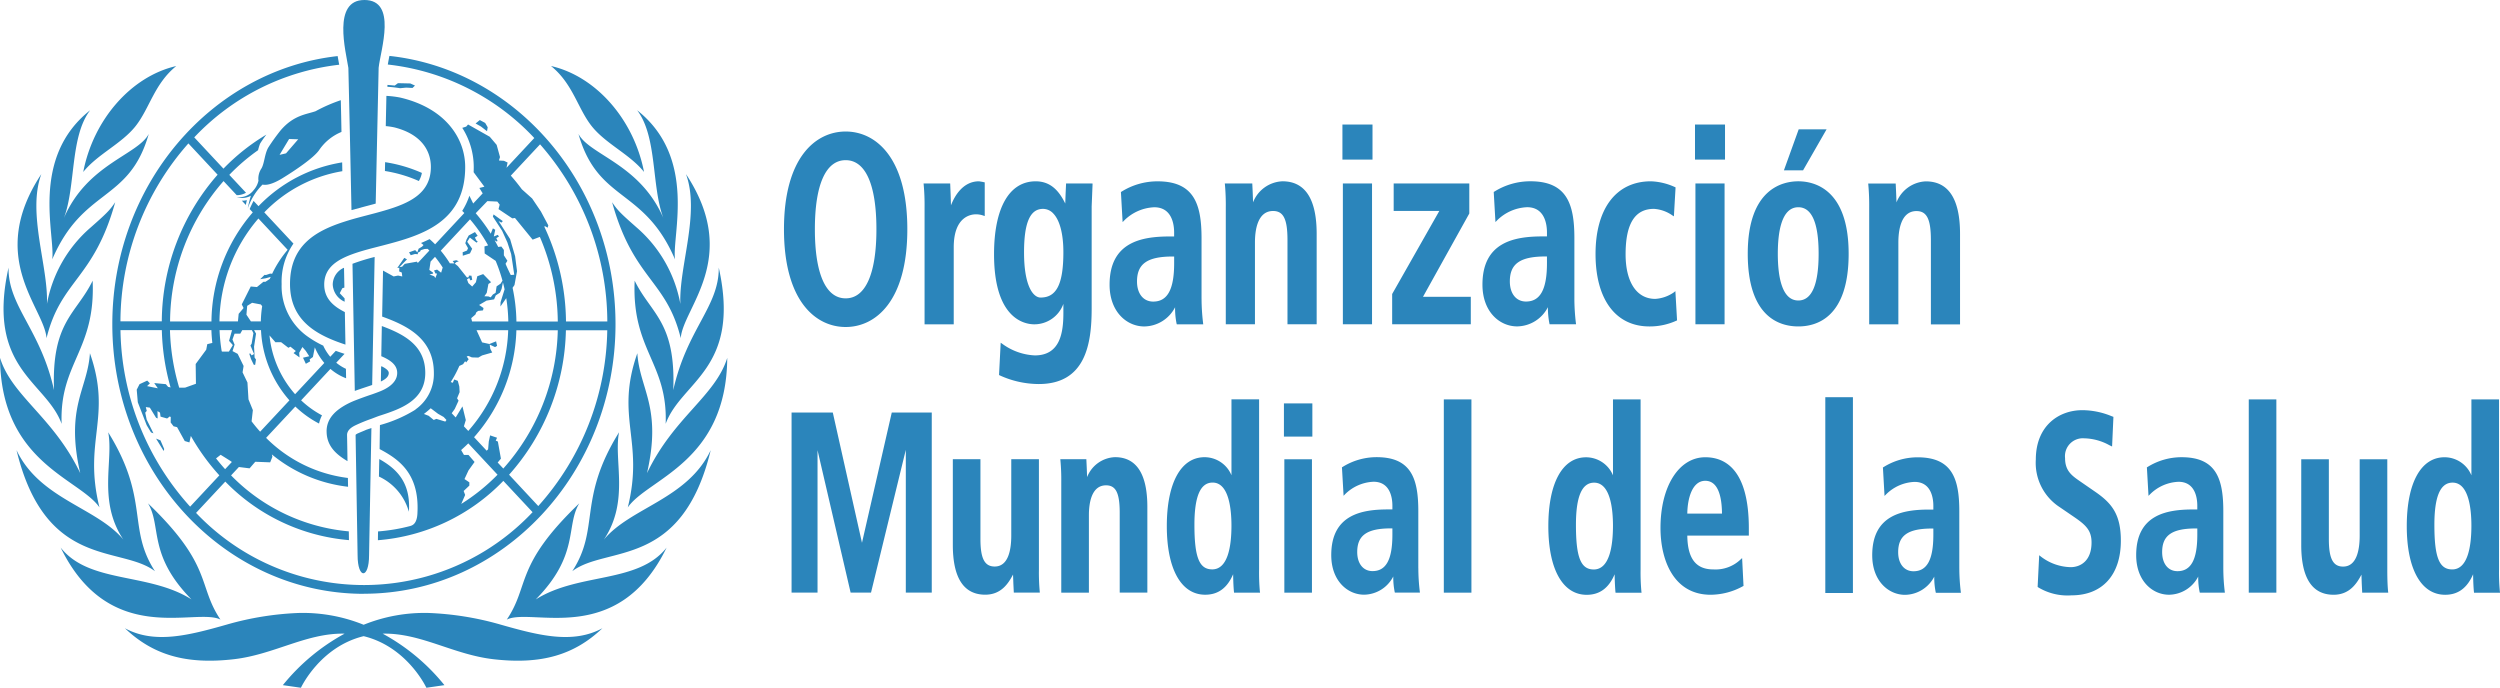 <svg xmlns="http://www.w3.org/2000/svg" width="374" height="102.879" viewBox="0 0 374 102.879">
  <g id="Grupo_2190" data-name="Grupo 2190" transform="translate(-1376.431 -1013.447)">
    <path id="Trazado_7355" data-name="Trazado 7355" d="M1513.71,1051.386v-9.06c0-5.1-1.121-8.5-6.581-8.5a10.13,10.13,0,0,0-5.391,1.547l-.089.053.254,4.5.246-.252a6.752,6.752,0,0,1,4.485-1.968c2.687,0,2.976,2.64,2.976,3.778v.591h-.657c-4.19,0-9,.82-9,7.214,0,4.1,2.61,6.247,5.186,6.247a5.255,5.255,0,0,0,4.615-2.876,11.313,11.313,0,0,0,.219,2.43l.035.127h3.954l-.02-.19a31.425,31.425,0,0,1-.229-3.643m-4.1-5.314c0,3.922-.994,5.746-3.134,5.746-1.469,0-2.422-1.181-2.422-3.007,0-2.654,1.552-3.736,5.357-3.736h.2Zm-16.168-11.921-.068,1.456s-.039,1.046-.055,1.541c-.835-1.692-2.039-3.322-4.426-3.322-3.955,0-6.227,3.977-6.227,10.916,0,9.719,4.617,10.477,6.032,10.477a4.62,4.62,0,0,0,4.341-3.059v1.359c0,2.955-.484,6.351-4.278,6.351a8.9,8.9,0,0,1-4.874-1.743l-.227-.157-.248,4.836.1.047a14.137,14.137,0,0,0,5.838,1.3c7.019,0,7.92-6.026,7.92-11.278v-15.293l.138-3.424-.164-.008Zm-3.8,17.066c-1.147,0-2.488-1.769-2.488-6.753,0-4.407.885-6.478,2.784-6.514a2.093,2.093,0,0,1,1.6.7c.968,1.013,1.5,3.063,1.5,5.769,0,4.76-1.016,6.794-3.394,6.794m36.171-17.39a4.934,4.934,0,0,0-4.4,3.146c-.019-.554-.05-1.4-.05-1.4l-.067-1.423h-4.112l.022.185a34.052,34.052,0,0,1,.127,3.4v17.48h4.363v-12.245c0-1.757.353-4.7,2.712-4.7,1.552,0,2.154,1.218,2.154,4.344v12.606h4.366v-13.534c0-5.216-1.724-7.859-5.118-7.859m81.4-7.769h-4.172l-2.211,6.134h2.864Zm-146.743.323c-4.462,0-9.229,3.839-9.229,14.619s4.768,14.625,9.229,14.625,9.224-3.844,9.224-14.625-4.766-14.619-9.224-14.619m0,24.958c-2.972,0-4.606-3.672-4.606-10.339s1.634-10.333,4.606-10.333,4.6,3.668,4.6,10.333-1.633,10.339-4.6,10.339m19.953-17.511c-2.455,0-3.692,2.279-4.2,3.595-.02-.669-.05-1.6-.05-1.6l-.066-1.667h-3.98l.016.185a33.335,33.335,0,0,1,.13,3.4v17.48h4.363V1043.7c0-4.587,2.549-4.94,3.33-4.94a3.312,3.312,0,0,1,1.1.19l.208.071v-5.038l-.342-.077Zm107.107-3.244h4.491v-5.249h-4.491Zm-3.165,19.861a5.488,5.488,0,0,1-2.78.974c-2.776,0-4.438-2.5-4.438-6.675,0-4.573,1.389-6.793,4.245-6.793a5.423,5.423,0,0,1,2.758.981l.222.138.251-4.333-.1-.045a9.38,9.38,0,0,0-3.588-.864c-5.184,0-8.284,4.065-8.284,10.88,0,6.782,3.013,10.832,8.05,10.832a9.625,9.625,0,0,0,4.045-.86l.1-.047-.251-4.377Zm3.229,4.775h4.36v-21.068h-4.36Zm15.392-21.393c-2.275,0-7.564,1.055-7.564,10.837,0,9.461,4.739,10.875,7.564,10.875s7.529-1.414,7.529-10.875c0-9.782-5.266-10.837-7.529-10.837m0,17.831c-2.544,0-3.068-3.8-3.068-6.994,0-3.175.524-6.956,3.068-6.956,2.013,0,3.038,2.34,3.038,6.956,0,4.639-1.025,6.994-3.038,6.994m-68.135,3.562h4.363v-21.068h-4.363Zm-.066-24.636h4.5v-5.249h-4.5Zm34.7,20.8v-9.06c0-5.1-1.119-8.5-6.586-8.5a10.14,10.14,0,0,0-5.387,1.547l-.093.053.259,4.5.246-.252a6.747,6.747,0,0,1,4.485-1.968c2.687,0,2.975,2.64,2.975,3.778v.591h-.651c-4.195,0-9,.82-9,7.214,0,4.1,2.6,6.247,5.18,6.247a5.248,5.248,0,0,0,4.612-2.876,12.025,12.025,0,0,0,.225,2.43l.028.127h3.96l-.027-.19a31.565,31.565,0,0,1-.227-3.643m-4.1-5.314c0,3.922-1,5.746-3.137,5.746-1.467,0-2.417-1.181-2.417-3.007,0-2.654,1.547-3.736,5.353-3.736h.2Zm-11.618-7.44v-4.481h-11.314v4.118h6.826c-.282.5-7.053,12.424-7.053,12.424v4.526h11.764V1051.1h-7.149c.273-.494,6.926-12.464,6.926-12.464m68.3-4.805a4.929,4.929,0,0,0-4.391,3.145c-.022-.552-.055-1.392-.055-1.392l-.066-1.428h-4.114l.019.185a33.969,33.969,0,0,1,.13,3.4v17.48h4.364v-12.245c0-1.757.351-4.7,2.71-4.7,1.552,0,2.157,1.218,2.157,4.344v12.606h4.36v-13.534c0-5.216-1.72-7.859-5.115-7.859" transform="translate(42.471 6.748)" fill="#2b85bb"/>
    <path id="Trazado_7356" data-name="Trazado 7356" d="M1545.731,1076.961v-8.576c0-4.84-1.06-8.058-6.236-8.058a9.59,9.59,0,0,0-5.1,1.469l-.089.047.246,4.264.227-.238a6.408,6.408,0,0,1,4.253-1.864c2.543,0,2.822,2.5,2.822,3.579v.561h-.622c-3.973,0-8.525.779-8.525,6.837,0,3.881,2.469,5.918,4.91,5.918a4.979,4.979,0,0,0,4.369-2.728,11.093,11.093,0,0,0,.208,2.3l.03.118h3.75l-.022-.18a28.987,28.987,0,0,1-.216-3.451m-3.882-5.032c0,3.714-.942,5.445-2.971,5.445-1.392,0-2.291-1.119-2.291-2.85,0-2.516,1.468-3.542,5.07-3.542h.191Zm-41.506-11.6a4.672,4.672,0,0,0-4.165,2.983c-.019-.525-.05-1.331-.05-1.331l-.063-1.345h-3.894l.016.179a31.65,31.65,0,0,1,.126,3.224v16.558h4.134v-11.6c0-1.665.331-4.455,2.565-4.455,1.475,0,2.044,1.152,2.044,4.11v11.943h4.135v-12.821c0-4.941-1.633-7.445-4.847-7.445m-37.845,12.809c-.216-.964-4.366-19.483-4.366-19.483h-6.168v26.939h3.885v-21.306c.426,1.839,4.951,21.306,4.951,21.306h3.049s4.777-19.61,5.206-21.357v21.357h3.882v-26.939h-5.984s-4.234,18.524-4.455,19.483m26.47,4.057v-16.561h-4.136v11.411c0,2.118-.428,4.644-2.475,4.644-1.516,0-2.137-1.191-2.137-4.11v-11.944h-4.131v12.821c0,4.94,1.632,7.447,4.847,7.447,2.387,0,3.464-1.687,4.16-3.015.021.521.05,1.367.05,1.367l.066,1.339.143,0h3.748l-.014-.179a31.468,31.468,0,0,1-.122-3.22m36.655-19.939h4.253v-4.974h-4.253Zm-3.715,19.823v-25.4h-4.134v11.355a4.365,4.365,0,0,0-4.019-2.7c-3.542,0-5.652,3.85-5.652,10.306,0,6.427,2.146,10.267,5.741,10.267,1.955,0,3.311-1.032,4.181-3.067.014,1.2.069,2.148.122,2.62l.013.14h3.894l-.03-.182a31.154,31.154,0,0,1-.116-3.333m-7.014.031c-1.941,0-2.661-1.811-2.661-6.667,0-4.253.889-6.319,2.723-6.319,2.452,0,2.817,4.032,2.817,6.434,0,2.99-.5,6.553-2.88,6.553m34.649,3.484h4.13v-28.919h-4.13Zm-23.857,0h4.13v-19.96h-4.13Zm140.469-3.631v-8.576c0-4.84-1.064-8.058-6.238-8.058a9.588,9.588,0,0,0-5.107,1.469l-.088.047.243,4.264.235-.238a6.386,6.386,0,0,1,4.25-1.864c2.544,0,2.814,2.5,2.814,3.579v.561h-.619c-3.966,0-8.523.779-8.523,6.837,0,3.881,2.466,5.918,4.908,5.918a4.989,4.989,0,0,0,4.372-2.722,10.633,10.633,0,0,0,.209,2.3l.033.116h3.747l-.022-.18a29.477,29.477,0,0,1-.213-3.451m-3.891-5.032c0,3.714-.942,5.445-2.968,5.445-1.394,0-2.292-1.119-2.292-2.85,0-2.516,1.467-3.542,5.075-3.542h.185Zm28.422,5.264v-16.561h-4.131v11.411c0,2.118-.428,4.644-2.48,4.644-1.511,0-2.132-1.191-2.132-4.11v-11.944h-4.131v12.821c0,4.94,1.629,7.447,4.842,7.447,2.385,0,3.469-1.684,4.165-3.01.017.522.047,1.373.047,1.373l.066,1.328.139,0h3.756l-.02-.179c-.08-.779-.122-1.834-.122-3.22m-20.723,3.4h4.128v-28.919h-4.128Zm37.566-.182a29.527,29.527,0,0,1-.125-3.333v-25.4h-4.134v11.353a4.358,4.358,0,0,0-4.018-2.7c-3.541,0-5.651,3.85-5.651,10.306,0,6.427,2.147,10.267,5.742,10.267,1.952,0,3.3-1.033,4.182-3.067.016,1.188.069,2.145.122,2.62l.014.14h3.89Zm-7.133-3.3c-1.941,0-2.665-1.811-2.665-6.667,0-4.253.892-6.319,2.724-6.319,2.449,0,2.814,4.032,2.814,6.434,0,2.99-.5,6.553-2.874,6.553m-111.738-16.782c-3.946,0-6.7,4.347-6.7,10.571,0,4.836,1.978,10,7.511,10a10.13,10.13,0,0,0,4.822-1.276l.088-.045-.21-4.168-.227.21a5.424,5.424,0,0,1-4.073,1.489c-2.619,0-3.852-1.616-3.9-5.054h9.207v-1.08c0-8.8-3.541-10.647-6.517-10.647m-2.69,8.429c.033-2.3.745-4.905,2.69-4.905,2.024,0,2.483,2.627,2.5,4.905Zm20.646,11.878h4.131v-29.292h-4.131Zm-27.633-3.557v-25.4h-4.131v11.357a4.365,4.365,0,0,0-4.021-2.7c-3.542,0-5.65,3.85-5.65,10.306,0,6.427,2.145,10.267,5.741,10.267,1.955,0,3.314-1.033,4.179-3.073.016,1.188.074,2.146.119,2.626l.016.14h3.891l-.022-.182a30.26,30.26,0,0,1-.122-3.333m-7.008.031c-1.941,0-2.664-1.811-2.664-6.667,0-4.253.892-6.319,2.721-6.319,2.455,0,2.819,4.032,2.819,6.434,0,2.99-.5,6.553-2.877,6.553m75.046-11.607-2.318-1.6c-1.193-.828-2.217-1.542-2.217-3.45a2.671,2.671,0,0,1,2.844-2.965,8.122,8.122,0,0,1,3.758,1.017l.431.21.2-4.436-.32-.122a11.516,11.516,0,0,0-4.346-.878c-3.457,0-6.945,2.289-6.945,7.4a7.889,7.889,0,0,0,3.588,7.114l2.008,1.373c1.862,1.262,2.742,2.061,2.742,3.907,0,2.721-1.618,3.69-3.129,3.69a7.575,7.575,0,0,1-4.479-1.607l-.224-.177-.234,4.738.066.052a8.465,8.465,0,0,0,5,1.21c4.623,0,7.384-3.057,7.384-8.174,0-3.921-1.34-5.593-3.807-7.3m-20.361,11.459v-8.576c0-4.84-1.06-8.058-6.238-8.058a9.588,9.588,0,0,0-5.1,1.469l-.089.047.243,4.264.235-.238a6.383,6.383,0,0,1,4.253-1.864c2.536,0,2.814,2.5,2.814,3.579v.561h-.621c-3.969,0-8.523.779-8.523,6.837,0,3.881,2.469,5.918,4.905,5.918a5,5,0,0,0,4.377-2.725,10.881,10.881,0,0,0,.207,2.3l.028.116h3.747l-.02-.18a30.247,30.247,0,0,1-.215-3.451m-3.885-5.032c0,3.714-.944,5.445-2.969,5.445-1.389,0-2.293-1.119-2.293-2.85,0-2.516,1.467-3.542,5.074-3.542h.188Z" transform="translate(42.879 21.512)" fill="#2b85bb"/>
    <path id="Trazado_7357" data-name="Trazado 7357" d="M1464.919,1029.253c2.087,2.66,5.722,4.225,7.859,6.89-1.527-7.876-7.207-14.316-13.918-15.848,3.271,2.643,3.977,6.3,6.059,8.958m-80.676,19.974c4.62-10.779,11.521-8.5,14.442-18.77-1.646,3.15-9.184,4.481-12.684,12.559,1.787-4.8.892-12.14,3.913-16.1-9.031,7.142-5.186,18.693-5.67,22.316m8.373,25.855c.828,4.2-1.6,10.259,2.264,16.049-4.013-4.819-12.5-6.042-15.979-13.374,4.333,17.909,15.617,14.217,20.714,18.113-4.192-6.448-.765-10.735-7-20.788m-1.3,11.247c-2.5-10.011,1.938-13.463-1.431-23.072-.353,5.409-3.717,8.05-1.45,17.939-4.005-8.379-10.207-11.5-12-17.246.124,15.713,11.906,18.039,14.882,22.379m18.1,16.782c-3.466-5.143-1.1-8.05-10.845-17.4,2.066,3.411-.063,7.7,6.509,14.374-6.429-4.067-15.305-2.325-19.576-7.757,7.343,15.059,20.255,8.9,23.912,10.779m47.168-3.022c6.571-6.672,4.444-10.963,6.51-14.374-9.746,9.346-7.379,12.253-10.851,17.4,3.664-1.875,16.575,4.28,23.916-10.779-4.272,5.432-13.147,3.69-19.575,7.757m10.194-8.958c3.866-5.789,1.43-11.844,2.264-16.049-6.236,10.052-2.808,14.34-7,20.788,5.1-3.9,16.381-.2,20.714-18.113-3.471,7.332-11.966,8.555-15.975,13.374m-15.573,12.692a45.121,45.121,0,0,0-10.656-1.709,24.286,24.286,0,0,0-9.72,1.765,24.245,24.245,0,0,0-9.717-1.765,45.129,45.129,0,0,0-10.659,1.709c-5.86,1.671-10.93,2.968-15.344.572,4.23,4.026,9.172,5.46,16.31,4.637,5.948-.687,10.74-3.866,16.342-3.827.074,0,.143.008.216.008a30.67,30.67,0,0,0-9.237,7.7l2.707.389s2.842-6.125,9.381-7.718c6.542,1.593,9.386,7.718,9.386,7.718l2.7-.389a30.592,30.592,0,0,0-9.237-7.7c.075,0,.144-.008.223-.008,5.6-.039,10.394,3.14,16.338,3.827,7.141.823,12.079-.611,16.313-4.637-4.418,2.4-9.485,1.1-15.349-.572m-60.916-51.415c-2.419,4.968-6.175,6.11-5.775,16.37-2.027-9.117-6.874-12.507-6.807-18.332-3.372,15.2,5.63,17.006,7.943,23.376-.342-9.13,5.1-10.972,4.639-21.413m3.375-11.742c-.842,1.267-1.436,1.8-3.676,3.783a19.806,19.806,0,0,0-6.536,11.432c.23-5.573-2.98-13.584-.84-19.421-8.277,12.516.47,20.015.778,24.548,2.145-8.726,7.072-8.793,10.275-20.342m84.547,15.214a19.805,19.805,0,0,0-6.536-11.432c-2.242-1.981-2.838-2.516-3.676-3.783,3.2,11.549,8.133,11.617,10.27,20.342.312-4.534,9.06-12.032.782-24.548,2.14,5.837-1.075,13.847-.84,19.421m7.015,8.07c-1.795,5.749-8,8.867-12.005,17.246,2.27-9.889-1.1-12.53-1.447-17.939-3.372,9.608,1.068,13.06-1.431,23.072,2.975-4.339,14.758-6.666,14.883-22.379m-13.852-11.543c-.458,10.441,4.979,12.283,4.639,21.413,2.311-6.37,11.315-8.177,7.942-23.376.063,5.825-4.78,9.215-6.805,18.332.4-10.26-3.353-11.4-5.775-16.37m-74.64-23.154c2.085-2.662,2.794-6.315,6.062-8.958-6.71,1.531-12.392,7.972-13.916,15.848,2.135-2.665,5.77-4.23,7.854-6.89m66.233,1.2c2.925,10.271,9.825,7.991,14.443,18.77-.484-3.623,3.366-15.174-5.666-22.316,3.021,3.965,2.126,11.3,3.911,16.1-3.5-8.078-11.041-9.409-12.689-12.559m-23.426,5.835a21.556,21.556,0,0,0-5.5-1.608c-.008.434-.016.883-.027,1.32a20.339,20.339,0,0,1,5.075,1.5,3.7,3.7,0,0,0,.453-1.209m-1.4-12.715.368-.358-.7-.315-1.847-.042-.481.357-1.089-.1-.01.285a18.326,18.326,0,0,1,1.9.213l.9-.088Zm-3.554,42.633c0-.342-.416-.669-1.032-.98h-.111c0,.274-.028,1.61-.039,2.267.757-.368,1.182-.759,1.182-1.285m-21.377-25.127a6.437,6.437,0,0,1,.154-.724,3,3,0,0,1-.751.083Zm17.658,58.159c20.758,0,37.641-18.093,37.641-40.335,0-20.856-14.857-38.067-33.824-40.125-.014.08-.03.158-.049.232-.073.392-.138.746-.193,1.058a35.355,35.355,0,0,1,21.916,10.994l-4.154,4.452.159-.785-.543-.259-.752-.046.16-.512-.5-1.822-1.032-1.216-3.248-1.836-.277.318-.588.185a10.946,10.946,0,0,1,1.717,5.846q0,.4-.017.792l1.607,2.165-.751.191.5.806-1.422,1.517-.569-1.163a10.507,10.507,0,0,1-1.074,2.27c.105.105.215.208.318.317l-4.371,4.684c-.263-.271-.545-.531-.825-.781-.42.207-.848.4-1.283.582.127.1.251.2.375.306l-.224.243-.51.306-.194.549-.32-.342-.917.331.251.433.638-.182.415.033.028-.238.323-.172.1-.2.571-.169.45-.024c.088.085.176.168.263.254l-1.734,1.861-.13-.2-1.814.326-.4.431-.4.05,1.129-1.154-.408-.219-1.046,1.51.306-.036-.019.557.384.157.077.593-.63-.135-.66.132-1.59-.878s-.088,4.578-.132,6.88c3.755,1.353,7.738,3.308,7.738,8.445a6.459,6.459,0,0,1-2.7,5.416l.011.006a.858.858,0,0,1-.081.058l-.007,0c-.041.031-.082.06-.12.089a19.946,19.946,0,0,1-5.167,2.218c-.011,0-.052,3.593-.052,3.593,2.7,1.438,5.962,3.524,5.662,9.492-.036,1.47-.574,1.875-1.031,2v.006a26.881,26.881,0,0,1-4.866.823c-.01.462-.013.9-.02,1.315a29.257,29.257,0,0,0,18.764-8.879l4.374,4.683a34.629,34.629,0,0,1-50.343.108l4.374-4.684a29.206,29.206,0,0,0,18.5,8.759c-.006-.4-.014-.842-.022-1.312a28.083,28.083,0,0,1-17.613-8.374l1.168-1.253,1.6.2.851-.984,2.231.085.331-.832-.079-.351a21.855,21.855,0,0,0,11.4,4.838c-.011-.511-.019-.956-.025-1.318a20.92,20.92,0,0,1-12.239-6l4.375-4.686a15.362,15.362,0,0,0,3.548,2.547,4.742,4.742,0,0,1,.442-1.229,14.329,14.329,0,0,1-3.125-2.245l4.385-4.7a7.891,7.891,0,0,0,2.345,1.4c-.006-.467-.019-.952-.025-1.414a6.572,6.572,0,0,1-1.45-.916l1.242-1.325c-.439-.143-.875-.29-1.312-.448l-.825.887a7.242,7.242,0,0,1-1.053-1.667,14.579,14.579,0,0,1-2.165-1.245,9.222,9.222,0,0,1-4.057-7.961,10.012,10.012,0,0,1,1.768-6.059l-4.363-4.673a21.019,21.019,0,0,1,11.676-6.158c-.008-.458-.016-.9-.024-1.318a22.209,22.209,0,0,0-12.515,6.55l-.74-.787c-.163.312-.361.712-.585,1.218l.466.5a25.286,25.286,0,0,0-6.181,16.321h-6.191a32.13,32.13,0,0,1,8-21.005l1.968,2.105c.088,0,.18,0,.277-.009a2.9,2.9,0,0,0,1.116-.35l-2.5-2.676a29.345,29.345,0,0,1,4.3-3.686,8.39,8.39,0,0,1,.3-.977,15,15,0,0,1,.947-1.358,30.629,30.629,0,0,0-6.421,5.092l-4.371-4.681a35.316,35.316,0,0,1,21.686-10.867c-.03-.163-.055-.287-.055-.287-.056-.309-.115-.652-.177-1.006-18.916,2.112-33.71,19.3-33.71,40.111,0,22.242,16.887,40.335,37.638,40.335m8.125-27.864v-.034l.009.028-.009.006m18.226-39.38a40.358,40.358,0,0,1,10.063,26.5h-6.183a34.022,34.022,0,0,0-3.23-14.153l.057-.119.428.243.1-.349-1.108-2.077-1.309-1.942-1.538-1.375q-.783-1.058-1.654-2.046Zm-7.879,8.494,1.489.071.353.458-.177.672,2.063,1.38.4-.056,2.641,3.239,1.079-.409a32.772,32.772,0,0,1,2.685,12.656h-6.189a26.1,26.1,0,0,0-.574-5.045l.284-.409.381-2.074-.287-2.235-.748-2.565-1.725-2.7.419.238.213-.229-1.383-1-.1.332,1.386,2.123.786,1.739.558,1.721.177,1.159.288,1.948-.52.045s-.6-1.2-.781-1.692l.277-.441-.528-.812v-.809l-.378-.51-.469.064c-.169-.334-.342-.666-.528-.992l.333.187.093-.1-.18-.417.4-.246-.184-.241-.594.241.216-1-.351-.216-.32.8a24.35,24.35,0,0,0-2.253-3.063Zm-1.237,15.537,1.108-.651,1.135-.188.248-.593.627-.406.246-.566.2-.978c.092.343.177.7.249,1.047l-.6,1.916-.025.647.873-1.245a25.258,25.258,0,0,1,.307,3.488h-5.421l-.129-.5.627-.538.129-.324.278-.22.73-.078.077-.353Zm-7.426-4.562.553-.135-.025-.143-.55-.4.187-1.251.662-.709a16.006,16.006,0,0,1,1.152,1.6l-.235.771-.605-.464-.461.135.231.458h.227l-.254.672-.177-.267Zm2.37,22.01-1.336-.406-.4.161-.756-.622-.712-.275c.351-.27.693-.553,1.019-.853l1.1.831.839.475.418.447Zm-.682-25.566,4.377-4.691a23.234,23.234,0,0,1,2.708,3.894l-.547.16.031,1.049,1.643,1.107a24.517,24.517,0,0,1,1.021,2.964l-.287.45-.591.4-.151.975-.4.238-.336.431-.343-.135-.6-.028.353-.508.249-1.325.4-.268-1.182-1.213-.88.323-.205.891-.555.648-.575-.514-.207-.546.331-.218.185.358.266-.1-.113-.6-.385-.024-.03.243-.249.055-1.358-1.7-.461-.381.174-.2.415-.157-.386-.157s-.481.117-.532.117l.271.365-.69-.016a16.365,16.365,0,0,0-1.361-1.887m2.231,24.946-.594-.632.454-.637.572-1.245-.224-.351.381-.92-.044-.834-.23-.862-.539-.2-.2.489-.318-.1a16.992,16.992,0,0,0,1.292-2.419l.558-.257.307-.451.155.19.373-.486-.3-.409.276-.078.506.218.958.028.575-.325,1.511-.433-.285-.535-.1-.652.811.379.3-.188-.149-.677-1,.4-1.093-.242-.832-1.825h4.734a23.887,23.887,0,0,1-5.971,15.073l-.654-.694.284-.933-.5-2.046Zm.836,12.932.58-1.339-.223-.594.854-.807v-.486l-.73-.489.6-1.292.909-1.268-.909-1.049h-.679l-.421-.732c.362-.323.721-.652,1.068-1l4.377,4.691a29.34,29.34,0,0,1-5.427,4.369m5.449-6.193.484-.577-.456-2.563-.318-.135.194-.434-1.035-.351-.2.92-.1,1.16-.216.212-1.886-2.021a25.228,25.228,0,0,0,6.33-16h6.194a32.111,32.111,0,0,1-8.15,20.689Zm1.706,1.825a33.432,33.432,0,0,0,8.5-21.614h6.188a40.336,40.336,0,0,1-10.322,26.3ZM1415.35,1075q-.675-.746-1.281-1.552l.191-1.674-.657-1.611-.153-2.516-.731-1.527.154-.953-.887-1.811-.771-.411.312-.969-.321-.765.316-.872h.85l.3-.53h1.446l.226.456-.27,1.574-.175.273.536,1.267-.353.21-.249-.337-.1.127.246.751.427.878.2-.02.116-.789-.207-.287-.02-.533-.061-1.1.3-1.944-.295-.527h1.039a17.028,17.028,0,0,0,4.253,10.5Zm-4.087-12.957-.589.98h-1l-.077-.061a24.8,24.8,0,0,1-.32-3.152h1.866l-.445,1.6Zm2.033-4.546.115-1.325.732-.455,1.309.248.2.255a17.343,17.343,0,0,0-.2,2.281h-1.486Zm6.277,4.951.309-.166.807.651-.345.306.9.651-.053-.693.484-.864.5.578.519.8-.932.224.422.908.654-.37-.084-.292.489-.353.285-1.444a8.7,8.7,0,0,0,1.42,2.33l-4.37,4.679a15.611,15.611,0,0,1-3.83-8.794l.89,1.02.843-.011Zm-4.481-19.339,4.371,4.68a16.588,16.588,0,0,0-2.319,3.585l-.309-.022-.615.21-.212-.021-.655.647.832-.141.74-.2c-.044.1-.086.2-.132.3l-.651.431h-.307l-.964.784-.926-.085-1.345,2.684.271.538-.734.867-.11,1.132h-2.765a23.979,23.979,0,0,1,5.828-15.393m-5.65,35.35,1.384.867.293.208-1.008,1.077c-.47-.516-.92-1.058-1.359-1.611Zm-1.383-18.649c.02.644.072,1.282.138,1.916l-.754.183-.158.825-1.579,2.146.039,2.955-1.616.577-.886.011a33.157,33.157,0,0,1-1.383-8.613Zm-6.109,8.57-.365-.075-.343-.411-1.737-.165.541.785-1.61-.329.423-.414-.4-.412-1.154.539-.419.824.162,1.883,1.329,3.428.646,1.074.37.146-1.016-2.054-.216-1.044.227-.26-.14-.575.605.088.931,1.513.235.1-.025-1.1.378.231.081.6.983.279.408-.314.136.105-.012.807.434.569.524.127,1.146,2.077.7.21.211-.975a32.543,32.543,0,0,0,4.266,5.9l-4.372,4.681a40.3,40.3,0,0,1-10.422-26.411h6.188a34.219,34.219,0,0,0,1.307,8.57m2.667-36.5,4.371,4.683a33.488,33.488,0,0,0-8.351,21.935h-6.186a40.355,40.355,0,0,1,10.166-26.617m44.776-2.416-.378-.648-.8-.431-.632.513.809.459.9.7Zm-3.747,18.7.022.516,1.075-.345.326-.7-.742-1.038.394-.635,1,.765.184-.157-.2-.155-.227-.456.411-.255-.4-.564-.936.51-.331.61-.182.55.409.742-.15.351Zm-44.724,29.733.074-.3-.558-1.295-.659-.263Zm25.289-24.911a2.953,2.953,0,0,0,1.779,2.576s0-.191-.008-.5l-.723-.773.383-.743.312-.1c-.025-1.3-.049-2.75-.057-2.95l-.055.006a2.786,2.786,0,0,0-1.632,2.478" transform="translate(0 3.028)" fill="#2b85bb"/>
    <path id="Trazado_7358" data-name="Trazado 7358" d="M1412.593,1059.872a8.255,8.255,0,0,1,4.479,5.264c.326-4.568-2.058-6.547-4.429-7.883l-.05,2.618" transform="translate(20.528 24.868)" fill="#2b85bb"/>
    <path id="Trazado_7359" data-name="Trazado 7359" d="M1430.312,1033.226c0-4.146-2.811-8.744-9.687-10.369a14.328,14.328,0,0,0-2.1-.26c-.012.624-.042,2.055-.042,2.055-.013.452-.042,2.112-.052,2.468a9.826,9.826,0,0,1,1.322.2c4,1.022,5.426,3.48,5.426,5.906,0,3.938-3.142,5.421-7,6.542-.42.124-.848.24-1.282.359-1.169.312-2.377.613-3.565.953q-.639.19-1.267.393c-4.281,1.4-7.958,3.606-7.958,9.271,0,5.611,4.194,7.71,8.292,9.061q-.045-2.422-.088-4.865c-1.809-.908-3.087-2.1-3.087-4.121,0-1.963,1.165-3.151,2.941-4.013a13.408,13.408,0,0,1,1.264-.527c1.021-.375,2.167-.688,3.369-1l1.277-.328c5.771-1.5,12.238-3.435,12.238-11.726" transform="translate(15.711 5.194)" fill="#2b85bb"/>
    <path id="Trazado_7360" data-name="Trazado 7360" d="M1407.6,1060.337c.009,2.267,1.563,3.505,3.123,4.437,0-.381-.063-3.889-.066-3.947.031-.7.666-1.119,1.177-1.38a24.116,24.116,0,0,1,2.477-1.016c.461-.169.858-.339,1.3-.481,3.129-1.008,6.747-2.3,6.747-6.374s-3.1-5.758-6.5-7.016c-.022,1.3-.058,3.2-.08,4.51,1.431.607,2.381,1.339,2.381,2.505,0,1.456-1.458,2.3-2.49,2.726-.428.176-1.085.411-1.264.472-.834.277-1.732.6-2.566.928a12.038,12.038,0,0,0-1.268.586c-1.466.806-2.983,1.986-2.975,4.049" transform="translate(17.693 17.662)" fill="#2b85bb"/>
    <path id="Trazado_7361" data-name="Trazado 7361" d="M1414.593,1023.008a23.646,23.646,0,0,0-3.772,1.649c-1.352.478-3.253.561-5.219,2.855a29.969,29.969,0,0,0-1.8,2.493c-.593.917-.619,2.391-1.055,3.179a2.814,2.814,0,0,0-.481,1.8l.019.035a3.123,3.123,0,0,1-.72,1.433,2.656,2.656,0,0,1-2.549,1.036,2.62,2.62,0,0,0,2.131-.191,18.147,18.147,0,0,0-.474,1.91,9.227,9.227,0,0,1,2.214-3.576c.433.107,1.328.063,2.986-.956,1.875-1.155,4.7-3.041,5.5-4.231a7.481,7.481,0,0,1,3.323-2.687c-.031-1.8-.066-3.4-.1-4.747m-8.194,7.95-.967.226,1.428-2.373,1.359.045Z" transform="translate(12.819 5.428)" fill="#2b85bb"/>
    <path id="Trazado_7362" data-name="Trazado 7362" d="M1412.023,1054.534c-.18.068-.651.287-.947.4-.315.124-.712.292-.712.412,0,.033.3,17.578.3,17.962,0,3.615,1.717,3.637,1.717,0,0-.254.35-19.016.35-19.016s-.415.135-.708.246" transform="translate(19.263 23.184)" fill="#2b85bb"/>
    <path id="Trazado_7363" data-name="Trazado 7363" d="M1410.414,1058.01c.536-.2,1.068-.375,1.564-.541.373-.122.718-.237,1.036-.35.022-1.1.315-16.376.368-19.151a31.505,31.505,0,0,0-3.314,1.022c.041,2.083.315,17.349.345,19.019" transform="translate(19.095 13.92)" fill="#2b85bb"/>
    <path id="Trazado_7364" data-name="Trazado 7364" d="M1412.342,1013.447c-4.824,0-2.776,7.664-2.391,10.163.019.118.388,17.32.466,21.267.73-.207,1.456-.4,2.165-.583.506-.133.991-.263,1.456-.389.074-3.8.43-20.22.441-20.325.289-2.673,2.819-10.134-2.136-10.134" transform="translate(18.597)" fill="#2b85bb"/>
  </g>
</svg>
